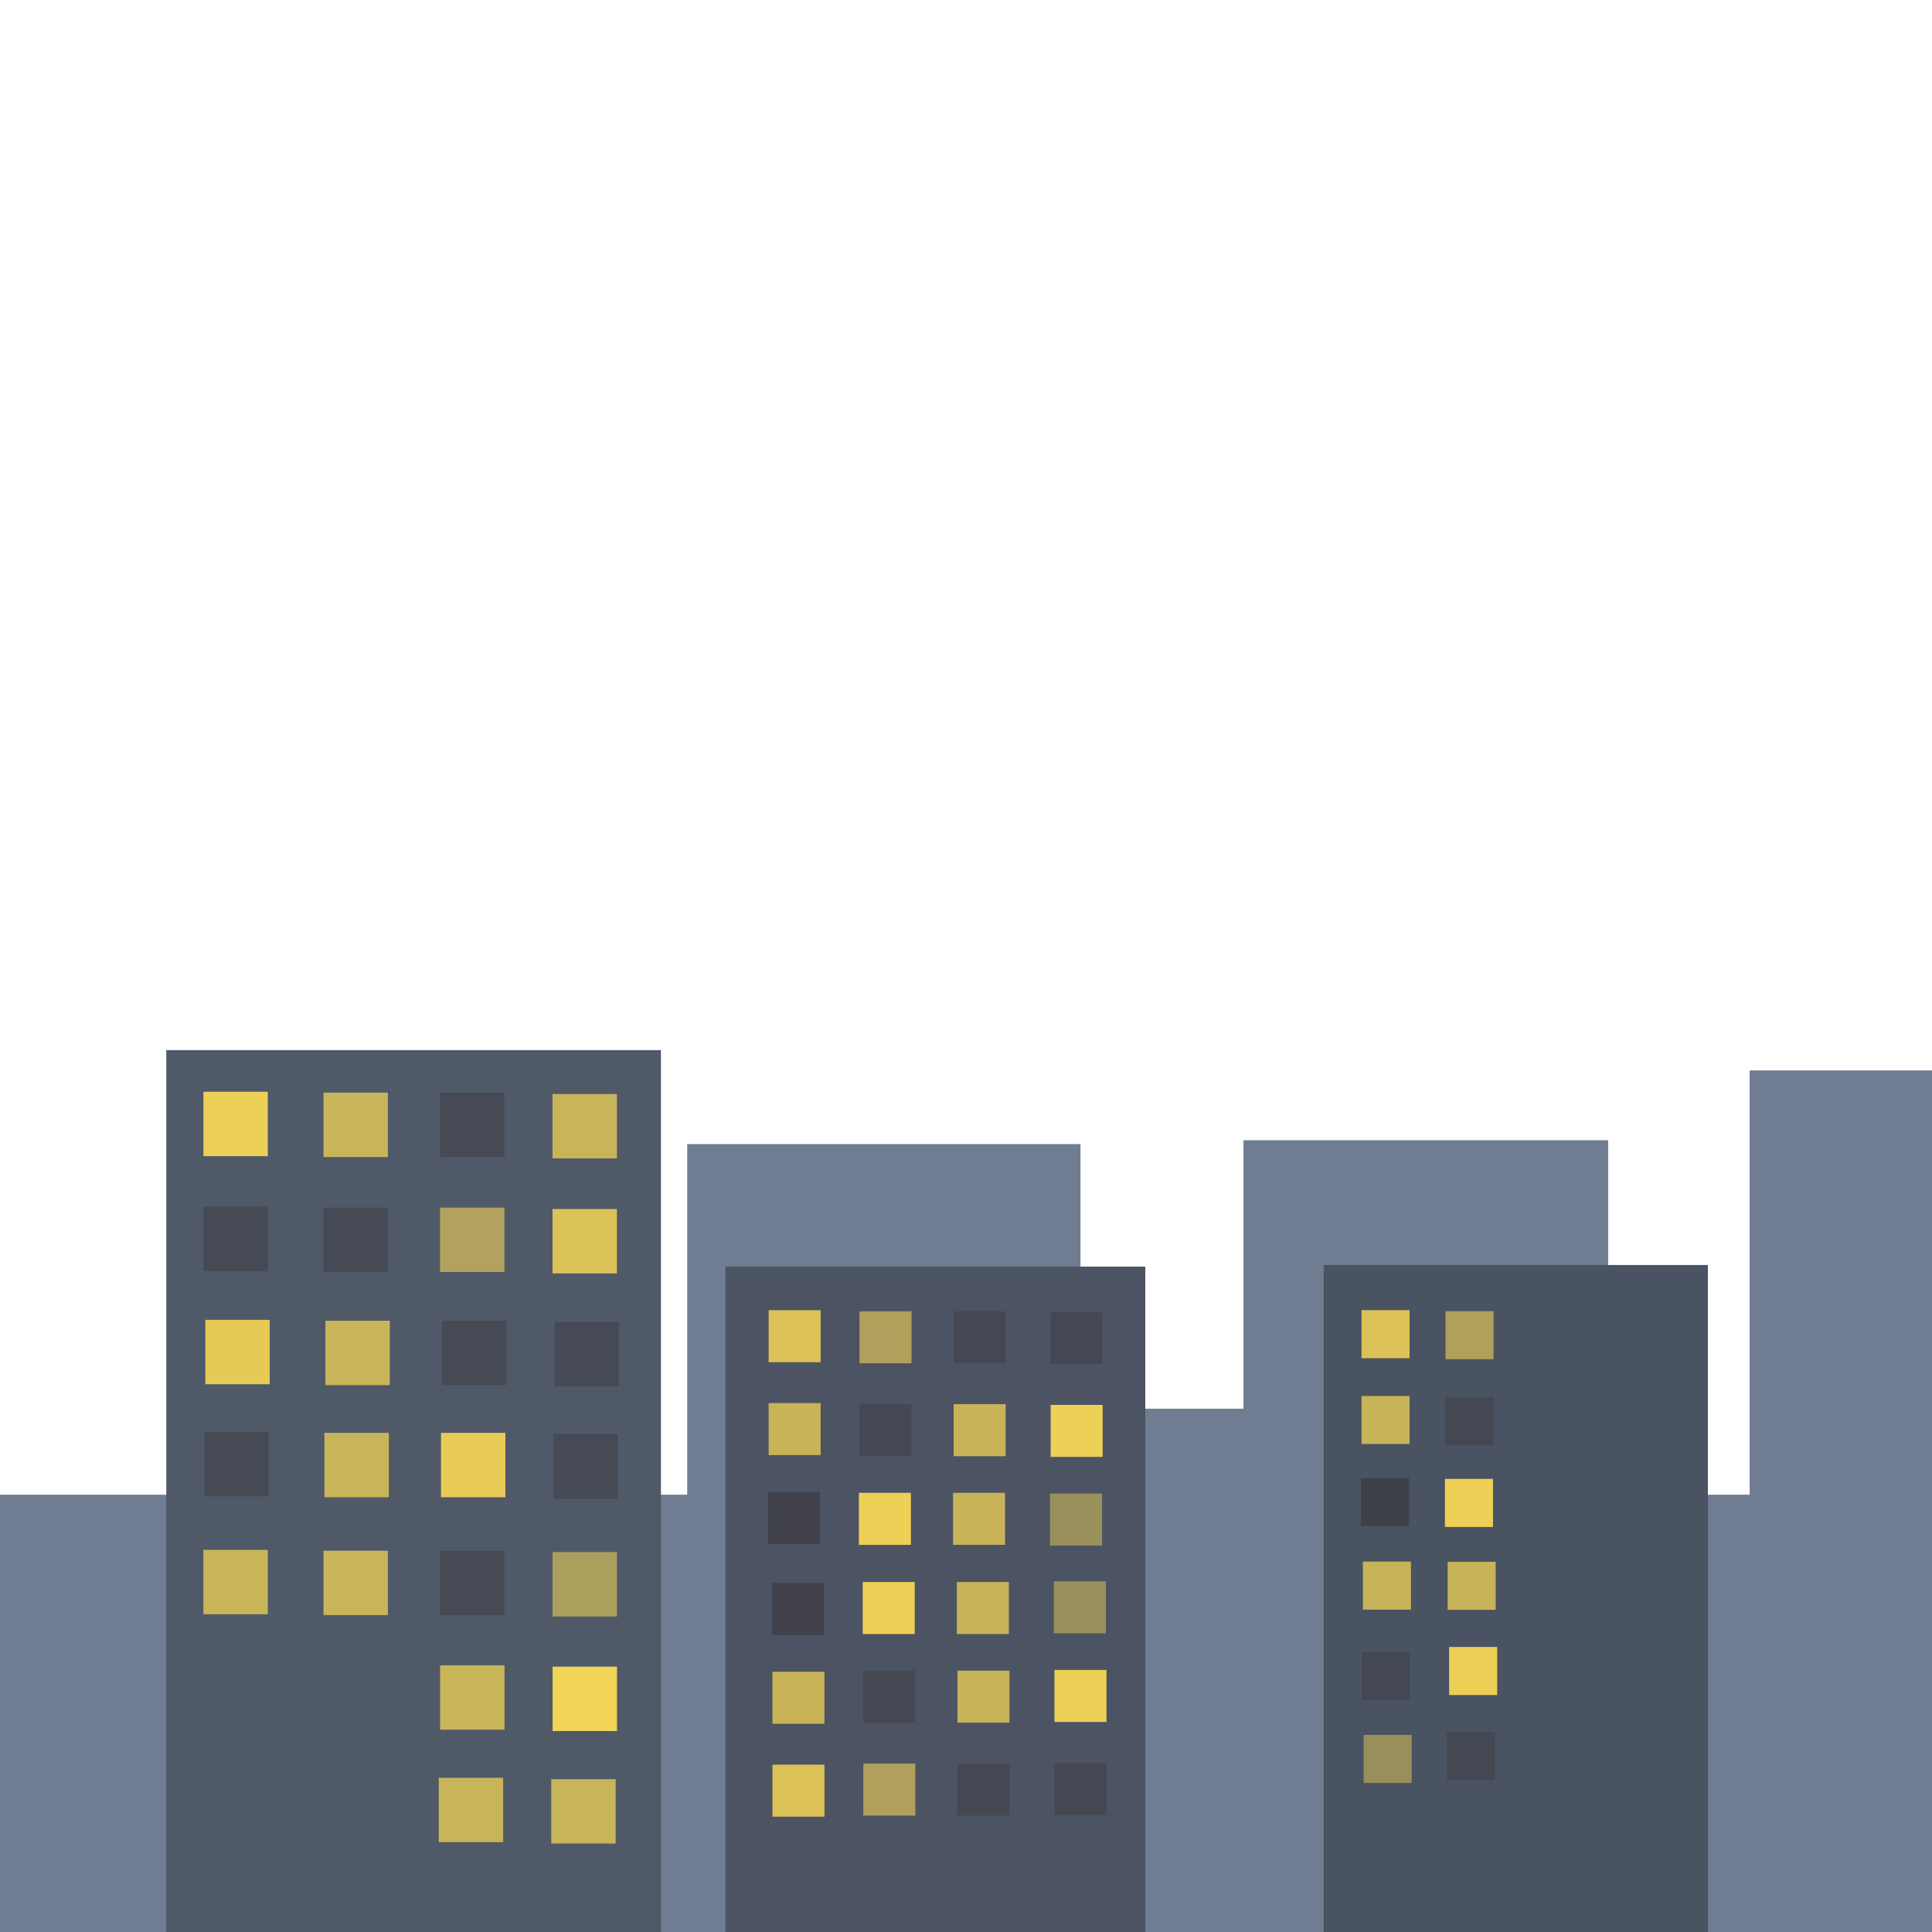 <?xml version="1.0" encoding="UTF-8" standalone="no"?>
<svg
   xmlns:dc="http://purl.org/dc/elements/1.1/"
   xmlns:cc="http://creativecommons.org/ns#"
   xmlns:rdf="http://www.w3.org/1999/02/22-rdf-syntax-ns#"
   xmlns:svg="http://www.w3.org/2000/svg"
   xmlns="http://www.w3.org/2000/svg"
   xmlns:sodipodi="http://sodipodi.sourceforge.net/DTD/sodipodi-0.dtd"
   xmlns:inkscape="http://www.inkscape.org/namespaces/inkscape"
   width="720"
   height="720"
   viewBox="0 0 190.5 190.5"
   version="1.1"
   id="svg8"
   inkscape:version="1.0.2 (e86c870879, 2021-01-15, custom)"
   sodipodi:docname="city-layer2.svg"
   inkscape:export-filename="C:\Users\turbo\Pictures\20210202\parallax1.png"
   inkscape:export-xdpi="96"
   inkscape:export-ydpi="96">
  <defs
     id="defs2">
    <inkscape:path-effect
       effect="spiro"
       id="path-effect929"
       is_visible="true"
       lpeversion="1" />
    <inkscape:path-effect
       effect="spiro"
       id="path-effect894"
       is_visible="true"
       lpeversion="1" />
    <inkscape:path-effect
       effect="spiro"
       id="path-effect849"
       is_visible="true"
       lpeversion="1" />
    <inkscape:path-effect
       effect="spiro"
       id="path-effect838"
       is_visible="true"
       lpeversion="1" />
  </defs>
  <sodipodi:namedview
     id="base"
     pagecolor="#ffffff"
     bordercolor="#666666"
     borderopacity="1.0"
     inkscape:pageopacity="0.0"
     inkscape:pageshadow="2"
     inkscape:zoom="0.70000001"
     inkscape:cx="198.36135"
     inkscape:cy="461.53396"
     inkscape:document-units="mm"
     inkscape:current-layer="layer2"
     inkscape:document-rotation="0"
     showgrid="false"
     units="px"
     fit-margin-top="0"
     fit-margin-left="0"
     fit-margin-right="0"
     fit-margin-bottom="0"
     inkscape:snap-center="true"
     inkscape:snap-page="true"
     inkscape:window-width="1920"
     inkscape:window-height="1051"
     inkscape:window-x="-9"
     inkscape:window-y="-9"
     inkscape:window-maximized="1"
     inkscape:lockguides="false" />
  <g
     inkscape:groupmode="layer"
     id="layer2"
     inkscape:label="Layer 2"
     style="display:inline">
    <rect
       style="display:inline;fill:#6f7c91;fill-opacity:1;stroke:none;stroke-width:0.155;stroke-linecap:round;stroke-linejoin:round;stroke-opacity:1;paint-order:markers fill stroke;stop-color:#000000"
       id="rect2973-2-6-1-3-4-4"
       width="190.939"
       height="43.118"
       x="-0.439"
       y="147.382"
       rx="0"
       ry="0" />
    <rect
       style="opacity:1;fill:#4f5968;fill-opacity:1;stroke:none;stroke-width:0.111;stroke-linecap:round;stroke-linejoin:round;stroke-opacity:1;paint-order:markers fill stroke;stop-color:#000000"
       id="rect2973"
       width="48.773"
       height="86.954"
       x="16.397"
       y="103.546"
       rx="0"
       ry="0" />
    <rect
       style="display:inline;fill:#6f7c91;fill-opacity:1;stroke:none;stroke-width:0.079;stroke-linecap:round;stroke-linejoin:round;stroke-opacity:1;paint-order:markers fill stroke;stop-color:#000000"
       id="rect2973-2-6-1"
       width="41.367"
       height="51.593"
       x="97.182"
       y="138.903"
       rx="0"
       ry="0" />
    <rect
       style="display:inline;fill:#6f7c91;fill-opacity:1;stroke:none;stroke-width:0.091;stroke-linecap:round;stroke-linejoin:round;stroke-opacity:1;paint-order:markers fill stroke;stop-color:#000000"
       id="rect2973-2-6-1-3-4-4-9"
       width="35.96"
       height="78.07"
       x="122.609"
       y="112.43"
       rx="0"
       ry="0" />
    <rect
       style="display:inline;fill:#4a5361;fill-opacity:1;stroke:none;stroke-width:0.085;stroke-linecap:round;stroke-linejoin:round;stroke-opacity:1;paint-order:markers fill stroke;stop-color:#000000"
       id="rect2973-2"
       width="37.885"
       height="65.783"
       x="130.52"
       y="124.733"
       rx="0"
       ry="0" />
    <rect
       style="display:inline;fill:#6f7c91;fill-opacity:1;stroke:none;stroke-width:0.094;stroke-linecap:round;stroke-linejoin:round;stroke-opacity:1;paint-order:markers fill stroke;stop-color:#000000"
       id="rect2973-2-6-1-3"
       width="38.776"
       height="78.412"
       x="67.761"
       y="112.811"
       rx="0"
       ry="0" />
    <rect
       style="display:inline;fill:#4c5463;fill-opacity:1;stroke:none;stroke-width:0.089;stroke-linecap:round;stroke-linejoin:round;stroke-opacity:1;paint-order:markers fill stroke;stop-color:#000000"
       id="rect2973-2-6"
       width="41.396"
       height="65.622"
       x="71.532"
       y="124.888"
       rx="0"
       ry="0" />
    <rect
       style="display:inline;opacity:0.898;fill:#ffdd55;fill-opacity:1;stroke:none;stroke-width:0.114;stroke-linecap:round;stroke-linejoin:round;stroke-opacity:1;paint-order:markers fill stroke;stop-color:#000000"
       id="rect3062-5-9-0-8-6-5-1-1-7-9-9-7-1-0"
       width="6.35"
       height="6.35"
       x="20.056"
       y="107.65" />
    <rect
       style="display:inline;opacity:0.691;fill:#ffdd55;fill-opacity:1;stroke:none;stroke-width:0.114;stroke-linecap:round;stroke-linejoin:round;stroke-opacity:1;paint-order:markers fill stroke;stop-color:#000000"
       id="rect3062-5-9-0-8-6-5-1-1-7-9-9-7-1-6-2"
       width="6.35"
       height="6.35"
       x="54.481"
       y="107.872" />
    <rect
       style="display:inline;opacity:0.691;fill:#ffdd55;fill-opacity:1;stroke:none;stroke-width:0.114;stroke-linecap:round;stroke-linejoin:round;stroke-opacity:1;paint-order:markers fill stroke;stop-color:#000000"
       id="rect3062-5-9-0-8-6-5-1-1-7-9-9-7-1-6-8-4"
       width="6.35"
       height="6.35"
       x="31.896"
       y="107.738" />
    <rect
       style="display:inline;opacity:0.691;fill:#41434c;fill-opacity:1;stroke:none;stroke-width:0.114;stroke-linecap:round;stroke-linejoin:round;stroke-opacity:1;paint-order:markers fill stroke;stop-color:#000000"
       id="rect3062-5-9-0-8-6-5-1-1-7-9-9-7-1-6-4-7"
       width="6.35"
       height="6.35"
       x="43.389"
       y="107.738" />
    <rect
       style="display:inline;opacity:0.691;fill:#41434c;fill-opacity:1;stroke:none;stroke-width:0.114;stroke-linecap:round;stroke-linejoin:round;stroke-opacity:1;paint-order:markers fill stroke;stop-color:#000000"
       id="rect3062-5-9-0-8-6-5-1-1-7-9-9-7-1-3"
       width="6.35"
       height="6.35"
       x="20.056"
       y="118.99" />
    <rect
       style="display:inline;opacity:0.803;fill:#ffdd55;fill-opacity:1;stroke:none;stroke-width:0.114;stroke-linecap:round;stroke-linejoin:round;stroke-opacity:1;paint-order:markers fill stroke;stop-color:#000000"
       id="rect3062-5-9-0-8-6-5-1-1-7-9-9-7-1-6-3"
       width="6.35"
       height="6.35"
       x="54.481"
       y="119.211" />
    <rect
       style="display:inline;opacity:0.691;fill:#41434c;fill-opacity:1;stroke:none;stroke-width:0.114;stroke-linecap:round;stroke-linejoin:round;stroke-opacity:1;paint-order:markers fill stroke;stop-color:#000000"
       id="rect3062-5-9-0-8-6-5-1-1-7-9-9-7-1-6-8-6"
       width="6.35"
       height="6.35"
       x="31.896"
       y="119.077" />
    <rect
       style="display:inline;opacity:0.557;fill:#ffdd55;fill-opacity:1;stroke:none;stroke-width:0.114;stroke-linecap:round;stroke-linejoin:round;stroke-opacity:1;paint-order:markers fill stroke;stop-color:#000000"
       id="rect3062-5-9-0-8-6-5-1-1-7-9-9-7-1-6-4-3"
       width="6.35"
       height="6.35"
       x="43.389"
       y="119.077" />
    <rect
       style="display:inline;opacity:0.852;fill:#ffdd55;fill-opacity:1;stroke:none;stroke-width:0.114;stroke-linecap:round;stroke-linejoin:round;stroke-opacity:1;paint-order:markers fill stroke;stop-color:#000000"
       id="rect3062-5-9-0-8-6-5-1-1-7-9-9-7-1-8"
       width="6.35"
       height="6.35"
       x="20.245"
       y="130.14" />
    <rect
       style="display:inline;opacity:0.691;fill:#41434c;fill-opacity:1;stroke:none;stroke-width:0.114;stroke-linecap:round;stroke-linejoin:round;stroke-opacity:1;paint-order:markers fill stroke;stop-color:#000000"
       id="rect3062-5-9-0-8-6-5-1-1-7-9-9-7-1-6-1"
       width="6.35"
       height="6.35"
       x="54.67"
       y="130.361" />
    <rect
       style="display:inline;opacity:0.691;fill:#ffdd55;fill-opacity:1;stroke:none;stroke-width:0.114;stroke-linecap:round;stroke-linejoin:round;stroke-opacity:1;paint-order:markers fill stroke;stop-color:#000000"
       id="rect3062-5-9-0-8-6-5-1-1-7-9-9-7-1-6-8-48"
       width="6.35"
       height="6.35"
       x="32.085"
       y="130.228" />
    <rect
       style="display:inline;opacity:0.691;fill:#41434c;fill-opacity:1;stroke:none;stroke-width:0.114;stroke-linecap:round;stroke-linejoin:round;stroke-opacity:1;paint-order:markers fill stroke;stop-color:#000000"
       id="rect3062-5-9-0-8-6-5-1-1-7-9-9-7-1-6-4-8"
       width="6.35"
       height="6.35"
       x="43.578"
       y="130.228" />
    <rect
       style="display:inline;opacity:0.691;fill:#41434c;fill-opacity:1;stroke:none;stroke-width:0.114;stroke-linecap:round;stroke-linejoin:round;stroke-opacity:1;paint-order:markers fill stroke;stop-color:#000000"
       id="rect3062-5-9-0-8-6-5-1-1-7-9-9-7-1-4"
       width="6.35"
       height="6.35"
       x="20.151"
       y="141.196" />
    <rect
       style="display:inline;opacity:0.691;fill:#41434c;fill-opacity:1;stroke:none;stroke-width:0.114;stroke-linecap:round;stroke-linejoin:round;stroke-opacity:1;paint-order:markers fill stroke;stop-color:#000000"
       id="rect3062-5-9-0-8-6-5-1-1-7-9-9-7-1-6-6"
       width="6.35"
       height="6.35"
       x="54.575"
       y="141.417" />
    <rect
       style="display:inline;opacity:0.691;fill:#ffdd55;fill-opacity:1;stroke:none;stroke-width:0.114;stroke-linecap:round;stroke-linejoin:round;stroke-opacity:1;paint-order:markers fill stroke;stop-color:#000000"
       id="rect3062-5-9-0-8-6-5-1-1-7-9-9-7-1-6-8-44"
       width="6.35"
       height="6.35"
       x="31.991"
       y="141.283" />
    <rect
       style="display:inline;opacity:0.872;fill:#ffdd55;fill-opacity:1;stroke:none;stroke-width:0.114;stroke-linecap:round;stroke-linejoin:round;stroke-opacity:1;paint-order:markers fill stroke;stop-color:#000000"
       id="rect3062-5-9-0-8-6-5-1-1-7-9-9-7-1-6-4-83"
       width="6.35"
       height="6.35"
       x="43.484"
       y="141.283" />
    <rect
       style="display:inline;opacity:0.691;fill:#ffdd55;fill-opacity:1;stroke:none;stroke-width:0.114;stroke-linecap:round;stroke-linejoin:round;stroke-opacity:1;paint-order:markers fill stroke;stop-color:#000000"
       id="rect3062-5-9-0-8-6-5-1-1-7-9-9-7-1-1"
       width="6.35"
       height="6.35"
       x="20.056"
       y="152.819" />
    <rect
       style="display:inline;opacity:0.531;fill:#ffdd55;fill-opacity:1;stroke:none;stroke-width:0.114;stroke-linecap:round;stroke-linejoin:round;stroke-opacity:1;paint-order:markers fill stroke;stop-color:#000000"
       id="rect3062-5-9-0-8-6-5-1-1-7-9-9-7-1-6-23"
       width="6.35"
       height="6.35"
       x="54.481"
       y="153.04" />
    <rect
       style="display:inline;opacity:0.691;fill:#ffdd55;fill-opacity:1;stroke:none;stroke-width:0.114;stroke-linecap:round;stroke-linejoin:round;stroke-opacity:1;paint-order:markers fill stroke;stop-color:#000000"
       id="rect3062-5-9-0-8-6-5-1-1-7-9-9-7-1-6-8-9"
       width="6.35"
       height="6.35"
       x="31.896"
       y="152.906" />
    <rect
       style="display:inline;opacity:0.691;fill:#41434c;fill-opacity:1;stroke:none;stroke-width:0.114;stroke-linecap:round;stroke-linejoin:round;stroke-opacity:1;paint-order:markers fill stroke;stop-color:#000000"
       id="rect3062-5-9-0-8-6-5-1-1-7-9-9-7-1-6-4-78"
       width="6.35"
       height="6.35"
       x="43.389"
       y="152.906" />
    <rect
       style="display:inline;opacity:0.925;fill:#ffdd55;fill-opacity:1;stroke:none;stroke-width:0.114;stroke-linecap:round;stroke-linejoin:round;stroke-opacity:1;paint-order:markers fill stroke;stop-color:#000000"
       id="rect3062-5-9-0-8-6-5-1-1-7-9-9-7-1-6-23-8"
       width="6.35"
       height="6.35"
       x="54.488"
       y="164.336" />
    <rect
       style="display:inline;opacity:0.691;fill:#ffdd55;fill-opacity:1;stroke:none;stroke-width:0.114;stroke-linecap:round;stroke-linejoin:round;stroke-opacity:1;paint-order:markers fill stroke;stop-color:#000000"
       id="rect3062-5-9-0-8-6-5-1-1-7-9-9-7-1-6-4-78-1"
       width="6.35"
       height="6.35"
       x="43.397"
       y="164.203" />
    <rect
       style="display:inline;opacity:0.691;fill:#ffdd55;fill-opacity:1;stroke:none;stroke-width:0.114;stroke-linecap:round;stroke-linejoin:round;stroke-opacity:1;paint-order:markers fill stroke;stop-color:#000000"
       id="rect3062-5-9-0-8-6-5-1-1-7-9-9-7-1-6-23-4"
       width="6.35"
       height="6.35"
       x="54.355"
       y="175.428" />
    <rect
       style="display:inline;opacity:0.691;fill:#ffdd55;fill-opacity:1;stroke:none;stroke-width:0.114;stroke-linecap:round;stroke-linejoin:round;stroke-opacity:1;paint-order:markers fill stroke;stop-color:#000000"
       id="rect3062-5-9-0-8-6-5-1-1-7-9-9-7-1-6-4-78-8"
       width="6.35"
       height="6.35"
       x="43.263"
       y="175.294" />
    <rect
       style="display:inline;opacity:0.433;fill:#ffdd55;fill-opacity:1;stroke:none;stroke-width:0.092;stroke-linecap:round;stroke-linejoin:round;stroke-opacity:1;paint-order:markers fill stroke;stop-color:#000000"
       id="rect3062-5-9-0-8-6-5-1-1-7-9-9-7-1-09"
       width="5.129"
       height="5.129"
       x="-108.665"
       y="-152.396"
       transform="scale(-1)" />
    <rect
       style="display:inline;opacity:0.691;fill:#3b3940;fill-opacity:1;stroke:none;stroke-width:0.092;stroke-linecap:round;stroke-linejoin:round;stroke-opacity:1;paint-order:markers fill stroke;stop-color:#000000"
       id="rect3062-5-9-0-8-6-5-1-1-7-9-9-7-1-6-36"
       width="5.129"
       height="5.129"
       x="-80.858"
       y="-152.217"
       transform="scale(-1)" />
    <rect
       style="display:inline;opacity:0.691;fill:#ffdd55;fill-opacity:1;stroke:none;stroke-width:0.092;stroke-linecap:round;stroke-linejoin:round;stroke-opacity:1;paint-order:markers fill stroke;stop-color:#000000"
       id="rect3062-5-9-0-8-6-5-1-1-7-9-9-7-1-6-8-2"
       width="5.129"
       height="5.129"
       x="-99.101"
       y="-152.325"
       transform="scale(-1)" />
    <rect
       style="display:inline;opacity:0.905;fill:#ffdd55;fill-opacity:1;stroke:none;stroke-width:0.092;stroke-linecap:round;stroke-linejoin:round;stroke-opacity:1;paint-order:markers fill stroke;stop-color:#000000"
       id="rect3062-5-9-0-8-6-5-1-1-7-9-9-7-1-6-4-6"
       width="5.129"
       height="5.129"
       x="-89.817"
       y="-152.325"
       transform="scale(-1)" />
    <rect
       style="display:inline;opacity:0.898;fill:#ffdd55;fill-opacity:1;stroke:none;stroke-width:0.092;stroke-linecap:round;stroke-linejoin:round;stroke-opacity:1;paint-order:markers fill stroke;stop-color:#000000"
       id="rect3062-5-9-0-8-6-5-1-1-7-9-9-7-1-0-4"
       width="5.129"
       height="5.129"
       x="-108.725"
       y="-143.655"
       transform="scale(-1)" />
    <rect
       style="display:inline;opacity:0.691;fill:#ffdd55;fill-opacity:1;stroke:none;stroke-width:0.092;stroke-linecap:round;stroke-linejoin:round;stroke-opacity:1;paint-order:markers fill stroke;stop-color:#000000"
       id="rect3062-5-9-0-8-6-5-1-1-7-9-9-7-1-6-2-9"
       width="5.129"
       height="5.129"
       x="-80.918"
       y="-143.476"
       transform="scale(-1)" />
    <rect
       style="display:inline;opacity:0.691;fill:#ffdd55;fill-opacity:1;stroke:none;stroke-width:0.092;stroke-linecap:round;stroke-linejoin:round;stroke-opacity:1;paint-order:markers fill stroke;stop-color:#000000"
       id="rect3062-5-9-0-8-6-5-1-1-7-9-9-7-1-6-8-4-2"
       width="5.129"
       height="5.129"
       x="-99.161"
       y="-143.584"
       transform="scale(-1)" />
    <rect
       style="display:inline;opacity:0.691;fill:#41434c;fill-opacity:1;stroke:none;stroke-width:0.092;stroke-linecap:round;stroke-linejoin:round;stroke-opacity:1;paint-order:markers fill stroke;stop-color:#000000"
       id="rect3062-5-9-0-8-6-5-1-1-7-9-9-7-1-6-4-7-4"
       width="5.129"
       height="5.129"
       x="-89.878"
       y="-143.584"
       transform="scale(-1)" />
    <rect
       style="display:inline;opacity:0.691;fill:#41434c;fill-opacity:1;stroke:none;stroke-width:0.092;stroke-linecap:round;stroke-linejoin:round;stroke-opacity:1;paint-order:markers fill stroke;stop-color:#000000"
       id="rect3062-5-9-0-8-6-5-1-1-7-9-9-7-1-3-5"
       width="5.129"
       height="5.129"
       x="-108.725"
       y="-134.495"
       transform="scale(-1)" />
    <rect
       style="display:inline;opacity:0.803;fill:#ffdd55;fill-opacity:1;stroke:none;stroke-width:0.092;stroke-linecap:round;stroke-linejoin:round;stroke-opacity:1;paint-order:markers fill stroke;stop-color:#000000"
       id="rect3062-5-9-0-8-6-5-1-1-7-9-9-7-1-6-3-4"
       width="5.129"
       height="5.129"
       x="-80.918"
       y="-134.317"
       transform="scale(-1)" />
    <rect
       style="display:inline;opacity:0.691;fill:#41434c;fill-opacity:1;stroke:none;stroke-width:0.092;stroke-linecap:round;stroke-linejoin:round;stroke-opacity:1;paint-order:markers fill stroke;stop-color:#000000"
       id="rect3062-5-9-0-8-6-5-1-1-7-9-9-7-1-6-8-6-9"
       width="5.129"
       height="5.129"
       x="-99.161"
       y="-134.425"
       transform="scale(-1)" />
    <rect
       style="display:inline;opacity:0.557;fill:#ffdd55;fill-opacity:1;stroke:none;stroke-width:0.092;stroke-linecap:round;stroke-linejoin:round;stroke-opacity:1;paint-order:markers fill stroke;stop-color:#000000"
       id="rect3062-5-9-0-8-6-5-1-1-7-9-9-7-1-6-4-3-5"
       width="5.129"
       height="5.129"
       x="-89.878"
       y="-134.425"
       transform="scale(-1)" />
    <rect
       style="display:inline;opacity:0.433;fill:#ffdd55;fill-opacity:1;stroke:none;stroke-width:0.085;stroke-linecap:round;stroke-linejoin:round;stroke-opacity:1;paint-order:markers fill stroke;stop-color:#000000"
       id="rect3062-5-9-0-8-6-5-1-1-7-9-9-7-1-09-9"
       width="4.739"
       height="4.739"
       x="-139.195"
       y="-175.803"
       transform="scale(-1)" />
    <rect
       style="display:inline;opacity:0.691;fill:#3b3940;fill-opacity:1;stroke:none;stroke-width:0.085;stroke-linecap:round;stroke-linejoin:round;stroke-opacity:1;paint-order:markers fill stroke;stop-color:#000000"
       id="rect3062-5-9-0-8-6-5-1-1-7-9-9-7-1-6-36-9"
       width="4.739"
       height="4.739"
       x="-138.934"
       y="-150.462"
       transform="scale(-1)" />
    <rect
       style="display:inline;opacity:0.691;fill:#ffdd55;fill-opacity:1;stroke:none;stroke-width:0.085;stroke-linecap:round;stroke-linejoin:round;stroke-opacity:1;paint-order:markers fill stroke;stop-color:#000000"
       id="rect3062-5-9-0-8-6-5-1-1-7-9-9-7-1-6-8-2-4"
       width="4.739"
       height="4.739"
       x="-139.126"
       y="-158.717"
       transform="scale(-1)" />
    <rect
       style="display:inline;opacity:0.905;fill:#ffdd55;fill-opacity:1;stroke:none;stroke-width:0.085;stroke-linecap:round;stroke-linejoin:round;stroke-opacity:1;paint-order:markers fill stroke;stop-color:#000000"
       id="rect3062-5-9-0-8-6-5-1-1-7-9-9-7-1-6-4-6-3"
       width="4.739"
       height="4.739"
       x="-147.212"
       y="-150.562"
       transform="scale(-1)" />
    <rect
       style="display:inline;opacity:0.898;fill:#ffdd55;fill-opacity:1;stroke:none;stroke-width:0.085;stroke-linecap:round;stroke-linejoin:round;stroke-opacity:1;paint-order:markers fill stroke;stop-color:#000000"
       id="rect3062-5-9-0-8-6-5-1-1-7-9-9-7-1-0-4-3"
       width="4.739"
       height="4.739"
       x="-147.627"
       y="-167.134"
       transform="scale(-1)" />
    <rect
       style="display:inline;opacity:0.691;fill:#ffdd55;fill-opacity:1;stroke:none;stroke-width:0.085;stroke-linecap:round;stroke-linejoin:round;stroke-opacity:1;paint-order:markers fill stroke;stop-color:#000000"
       id="rect3062-5-9-0-8-6-5-1-1-7-9-9-7-1-6-2-9-2"
       width="4.739"
       height="4.739"
       x="-138.989"
       y="-142.387"
       transform="scale(-1)" />
    <rect
       style="display:inline;opacity:0.691;fill:#ffdd55;fill-opacity:1;stroke:none;stroke-width:0.085;stroke-linecap:round;stroke-linejoin:round;stroke-opacity:1;paint-order:markers fill stroke;stop-color:#000000"
       id="rect3062-5-9-0-8-6-5-1-1-7-9-9-7-1-6-8-4-2-8"
       width="4.739"
       height="4.739"
       x="-147.48"
       y="-158.734"
       transform="scale(-1)" />
    <rect
       style="display:inline;opacity:0.691;fill:#41434c;fill-opacity:1;stroke:none;stroke-width:0.085;stroke-linecap:round;stroke-linejoin:round;stroke-opacity:1;paint-order:markers fill stroke;stop-color:#000000"
       id="rect3062-5-9-0-8-6-5-1-1-7-9-9-7-1-6-4-7-4-6"
       width="4.739"
       height="4.739"
       x="-147.268"
       y="-142.486"
       transform="scale(-1)" />
    <rect
       style="display:inline;opacity:0.691;fill:#41434c;fill-opacity:1;stroke:none;stroke-width:0.085;stroke-linecap:round;stroke-linejoin:round;stroke-opacity:1;paint-order:markers fill stroke;stop-color:#000000"
       id="rect3062-5-9-0-8-6-5-1-1-7-9-9-7-1-3-5-0"
       width="4.739"
       height="4.739"
       x="-147.412"
       y="-175.538"
       transform="scale(-1)" />
    <rect
       style="display:inline;opacity:0.803;fill:#ffdd55;fill-opacity:1;stroke:none;stroke-width:0.085;stroke-linecap:round;stroke-linejoin:round;stroke-opacity:1;paint-order:markers fill stroke;stop-color:#000000"
       id="rect3062-5-9-0-8-6-5-1-1-7-9-9-7-1-6-3-4-8"
       width="4.739"
       height="4.739"
       x="-138.989"
       y="-133.924"
       transform="scale(-1)" />
    <rect
       style="display:inline;opacity:0.691;fill:#41434c;fill-opacity:1;stroke:none;stroke-width:0.085;stroke-linecap:round;stroke-linejoin:round;stroke-opacity:1;paint-order:markers fill stroke;stop-color:#000000"
       id="rect3062-5-9-0-8-6-5-1-1-7-9-9-7-1-6-8-6-9-5"
       width="4.739"
       height="4.739"
       x="-139.005"
       y="-167.664"
       transform="scale(-1)" />
    <rect
       style="display:inline;opacity:0.557;fill:#ffdd55;fill-opacity:1;stroke:none;stroke-width:0.085;stroke-linecap:round;stroke-linejoin:round;stroke-opacity:1;paint-order:markers fill stroke;stop-color:#000000"
       id="rect3062-5-9-0-8-6-5-1-1-7-9-9-7-1-6-4-3-5-6"
       width="4.739"
       height="4.739"
       x="-147.268"
       y="-134.023"
       transform="scale(-1)" />
    <rect
       style="display:inline;opacity:0.433;fill:#ffdd55;fill-opacity:1;stroke:none;stroke-width:0.092;stroke-linecap:round;stroke-linejoin:round;stroke-opacity:1;paint-order:markers fill stroke;stop-color:#000000"
       id="rect3062-5-9-0-8-6-5-1-1-7-9-9-7-1-09-8"
       width="5.129"
       height="5.129"
       x="-109.042"
       y="155.921"
       transform="scale(-1,1)" />
    <rect
       style="display:inline;opacity:0.691;fill:#3b3940;fill-opacity:1;stroke:none;stroke-width:0.092;stroke-linecap:round;stroke-linejoin:round;stroke-opacity:1;paint-order:markers fill stroke;stop-color:#000000"
       id="rect3062-5-9-0-8-6-5-1-1-7-9-9-7-1-6-36-3"
       width="5.129"
       height="5.129"
       x="-81.234"
       y="156.1"
       transform="scale(-1,1)" />
    <rect
       style="display:inline;opacity:0.691;fill:#ffdd55;fill-opacity:1;stroke:none;stroke-width:0.092;stroke-linecap:round;stroke-linejoin:round;stroke-opacity:1;paint-order:markers fill stroke;stop-color:#000000"
       id="rect3062-5-9-0-8-6-5-1-1-7-9-9-7-1-6-8-2-6"
       width="5.129"
       height="5.129"
       x="-99.477"
       y="155.992"
       transform="scale(-1,1)" />
    <rect
       style="display:inline;opacity:0.905;fill:#ffdd55;fill-opacity:1;stroke:none;stroke-width:0.092;stroke-linecap:round;stroke-linejoin:round;stroke-opacity:1;paint-order:markers fill stroke;stop-color:#000000"
       id="rect3062-5-9-0-8-6-5-1-1-7-9-9-7-1-6-4-6-7"
       width="5.129"
       height="5.129"
       x="-90.194"
       y="155.992"
       transform="scale(-1,1)" />
    <rect
       style="display:inline;opacity:0.898;fill:#ffdd55;fill-opacity:1;stroke:none;stroke-width:0.092;stroke-linecap:round;stroke-linejoin:round;stroke-opacity:1;paint-order:markers fill stroke;stop-color:#000000"
       id="rect3062-5-9-0-8-6-5-1-1-7-9-9-7-1-0-4-4"
       width="5.129"
       height="5.129"
       x="-109.102"
       y="164.661"
       transform="scale(-1,1)" />
    <rect
       style="display:inline;opacity:0.691;fill:#ffdd55;fill-opacity:1;stroke:none;stroke-width:0.092;stroke-linecap:round;stroke-linejoin:round;stroke-opacity:1;paint-order:markers fill stroke;stop-color:#000000"
       id="rect3062-5-9-0-8-6-5-1-1-7-9-9-7-1-6-2-9-9"
       width="5.129"
       height="5.129"
       x="-81.294"
       y="164.84"
       transform="scale(-1,1)" />
    <rect
       style="display:inline;opacity:0.691;fill:#ffdd55;fill-opacity:1;stroke:none;stroke-width:0.092;stroke-linecap:round;stroke-linejoin:round;stroke-opacity:1;paint-order:markers fill stroke;stop-color:#000000"
       id="rect3062-5-9-0-8-6-5-1-1-7-9-9-7-1-6-8-4-2-7"
       width="5.129"
       height="5.129"
       x="-99.537"
       y="164.732"
       transform="scale(-1,1)" />
    <rect
       style="display:inline;opacity:0.691;fill:#41434c;fill-opacity:1;stroke:none;stroke-width:0.092;stroke-linecap:round;stroke-linejoin:round;stroke-opacity:1;paint-order:markers fill stroke;stop-color:#000000"
       id="rect3062-5-9-0-8-6-5-1-1-7-9-9-7-1-6-4-7-4-5"
       width="5.129"
       height="5.129"
       x="-90.254"
       y="164.732"
       transform="scale(-1,1)" />
    <rect
       style="display:inline;opacity:0.691;fill:#41434c;fill-opacity:1;stroke:none;stroke-width:0.092;stroke-linecap:round;stroke-linejoin:round;stroke-opacity:1;paint-order:markers fill stroke;stop-color:#000000"
       id="rect3062-5-9-0-8-6-5-1-1-7-9-9-7-1-3-5-8"
       width="5.129"
       height="5.129"
       x="-109.102"
       y="173.821"
       transform="scale(-1,1)" />
    <rect
       style="display:inline;opacity:0.803;fill:#ffdd55;fill-opacity:1;stroke:none;stroke-width:0.092;stroke-linecap:round;stroke-linejoin:round;stroke-opacity:1;paint-order:markers fill stroke;stop-color:#000000"
       id="rect3062-5-9-0-8-6-5-1-1-7-9-9-7-1-6-3-4-5"
       width="5.129"
       height="5.129"
       x="-81.294"
       y="174"
       transform="scale(-1,1)" />
    <rect
       style="display:inline;opacity:0.691;fill:#41434c;fill-opacity:1;stroke:none;stroke-width:0.092;stroke-linecap:round;stroke-linejoin:round;stroke-opacity:1;paint-order:markers fill stroke;stop-color:#000000"
       id="rect3062-5-9-0-8-6-5-1-1-7-9-9-7-1-6-8-6-9-2"
       width="5.129"
       height="5.129"
       x="-99.537"
       y="173.892"
       transform="scale(-1,1)" />
    <rect
       style="display:inline;opacity:0.557;fill:#ffdd55;fill-opacity:1;stroke:none;stroke-width:0.092;stroke-linecap:round;stroke-linejoin:round;stroke-opacity:1;paint-order:markers fill stroke;stop-color:#000000"
       id="rect3062-5-9-0-8-6-5-1-1-7-9-9-7-1-6-4-3-5-7"
       width="5.129"
       height="5.129"
       x="-90.254"
       y="173.892"
       transform="scale(-1,1)" />
    <rect
       style="display:inline;fill:#6f7c91;fill-opacity:1;stroke:none;stroke-width:0.066;stroke-linecap:round;stroke-linejoin:round;stroke-opacity:1;paint-order:markers fill stroke;stop-color:#000000"
       id="rect2973-2-6-1-3-4-4-9-9"
       width="17.98"
       height="83.667"
       x="172.52"
       y="105.548"
       rx="0"
       ry="0" />
  </g>
</svg>
